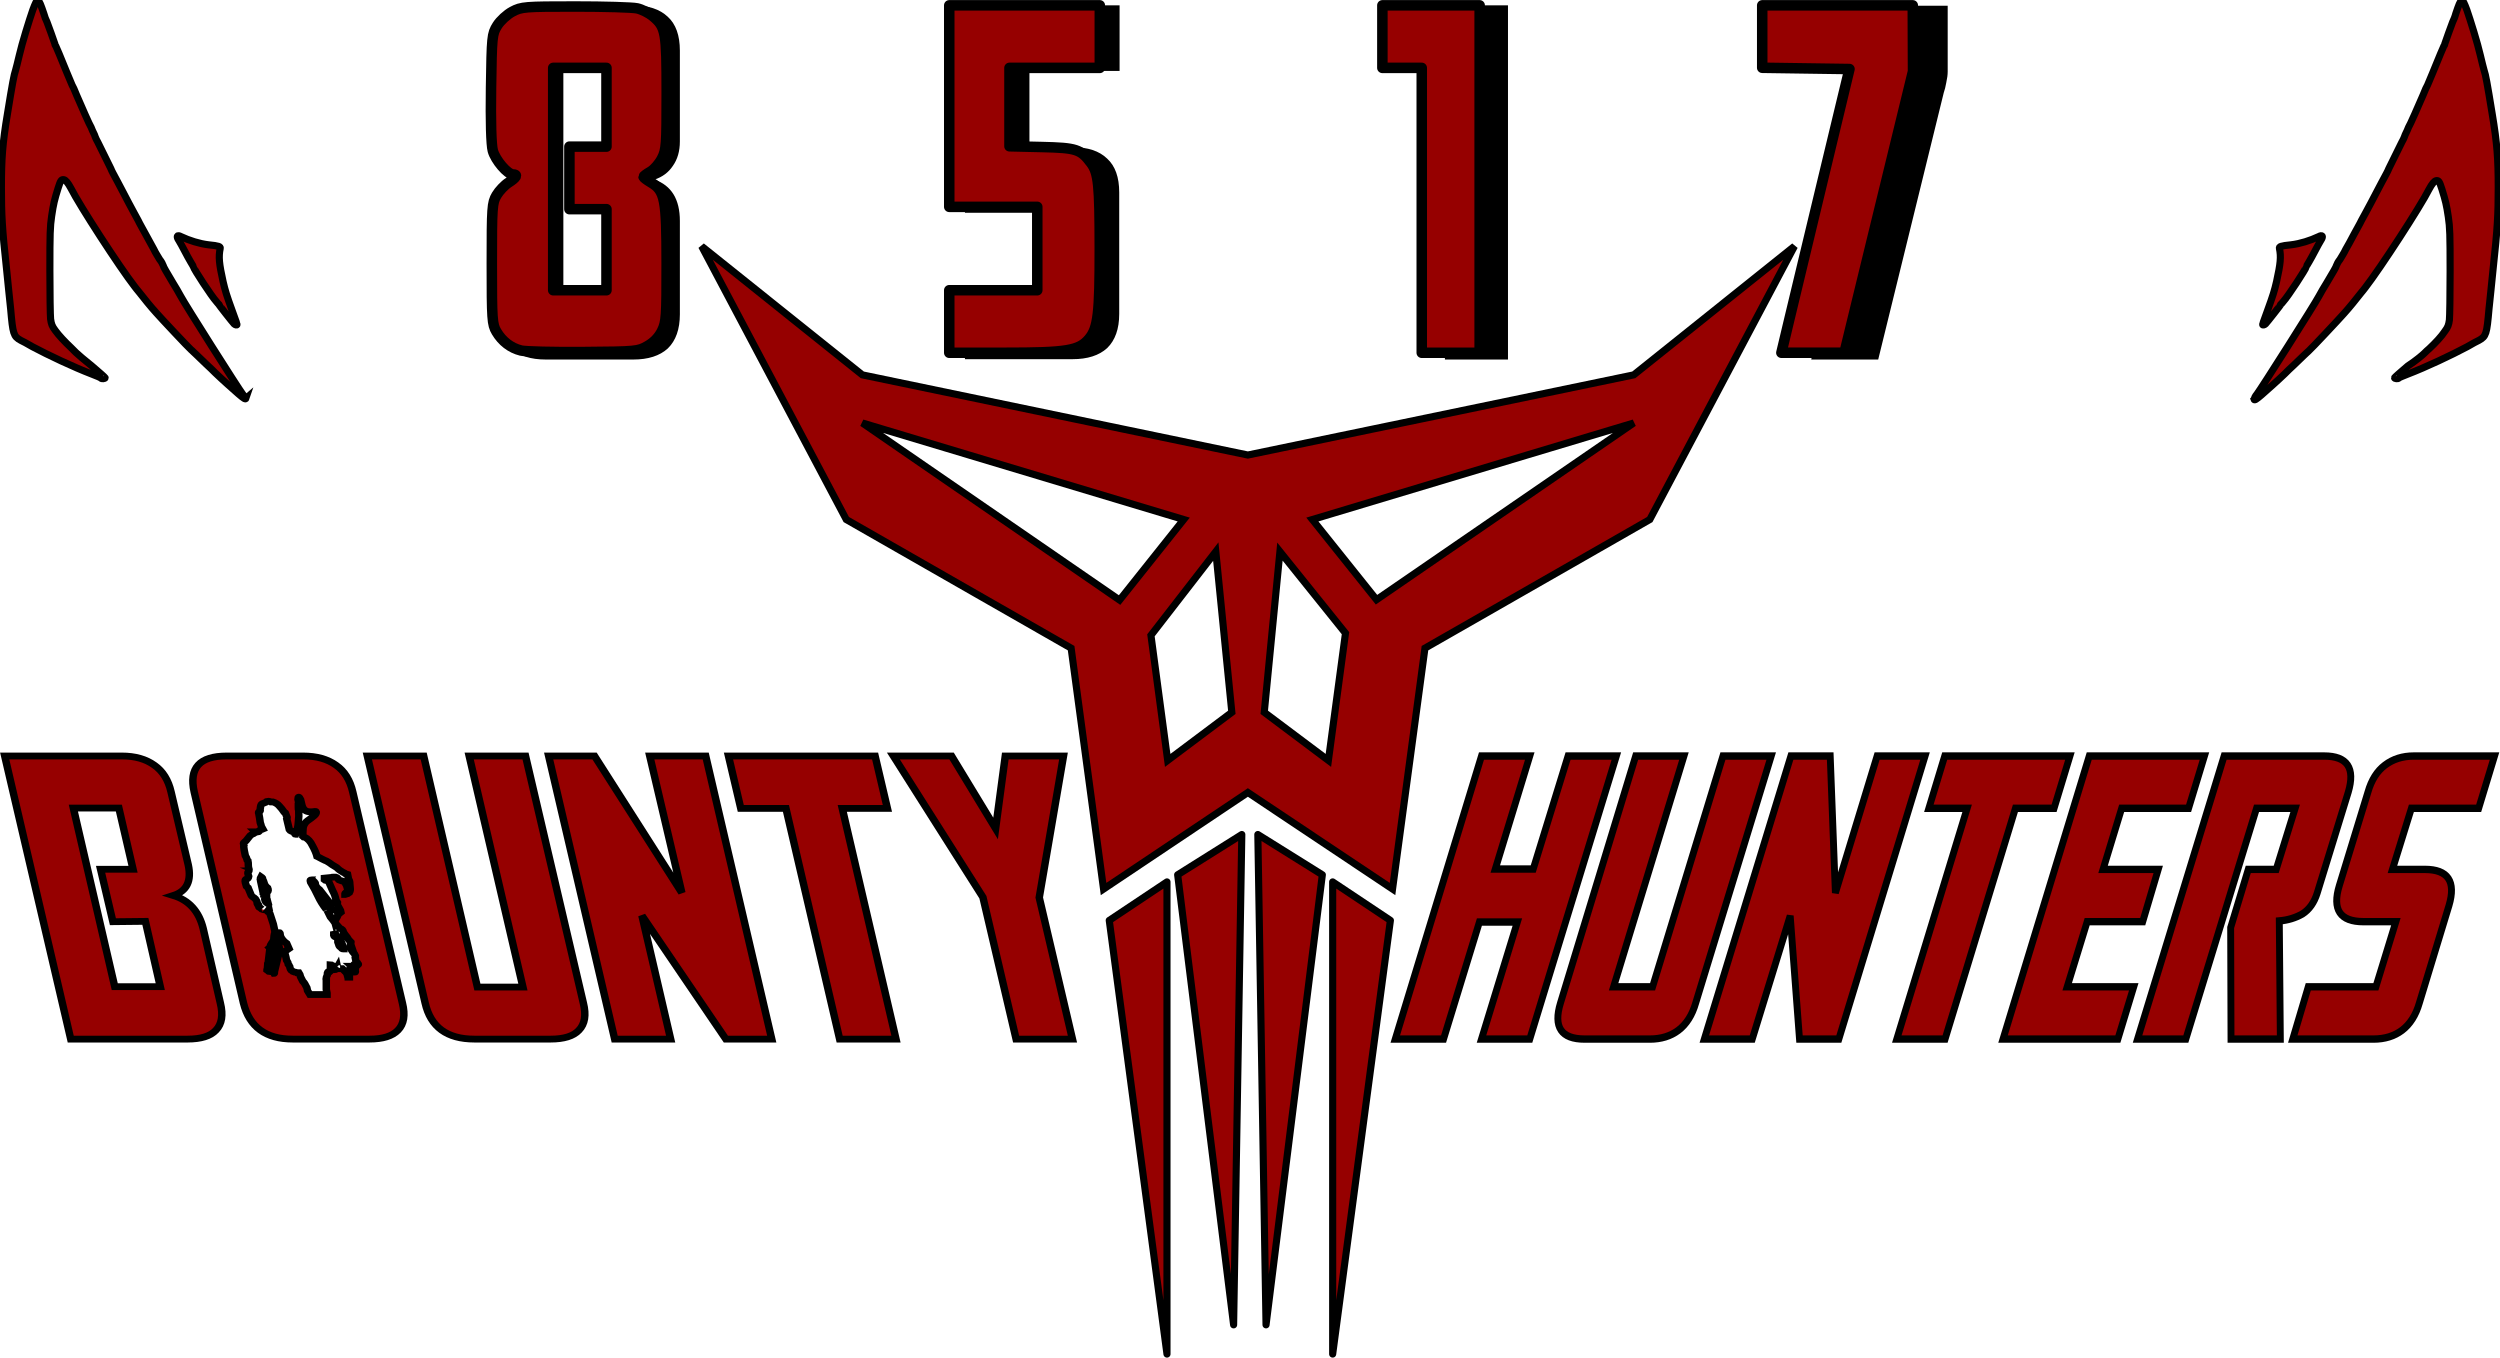 <?xml version="1.0" encoding="UTF-8" standalone="no"?>
<!-- Generator: Fusion 360, Shaper Origin Export Add-In, Version 1.6.10  -->

<svg
   shaper:fusionaddin="version:1.6.10"
   width="7.016cm"
   height="3.81cm"
   version="1.1"
   x="0cm"
   y="0cm"
   viewBox="0 0 7.016 3.81"
   enable-background="new 0 0 6.8 6.882"
   xml:space="preserve"
   id="svg1774"
   sodipodi:docname="MythDigLogo1.0.svg"
   inkscape:version="1.3.2 (091e20e, 2023-11-25, custom)"
   inkscape:export-filename="MythDigLogoPlainPath13.png"
   inkscape:export-xdpi="362.02368"
   inkscape:export-ydpi="362.02368"
   xmlns:inkscape="http://www.inkscape.org/namespaces/inkscape"
   xmlns:sodipodi="http://sodipodi.sourceforge.net/DTD/sodipodi-0.dtd"
   xmlns="http://www.w3.org/2000/svg"
   xmlns:svg="http://www.w3.org/2000/svg"
   xmlns:shaper="http://www.shapertools.com/namespaces/shaper"><defs
     id="defs1778" /><sodipodi:namedview
     id="namedview1776"
     pagecolor="#ffffff"
     bordercolor="#666666"
     borderopacity="1.0"
     inkscape:showpageshadow="2"
     inkscape:pageopacity="0.0"
     inkscape:pagecheckerboard="0"
     inkscape:deskcolor="#d1d1d1"
     inkscape:document-units="cm"
     showgrid="false"
     inkscape:zoom="5.6568542"
     inkscape:cx="161.75068"
     inkscape:cy="79.284349"
     inkscape:window-width="3440"
     inkscape:window-height="1369"
     inkscape:window-x="-8"
     inkscape:window-y="-8"
     inkscape:window-maximized="1"
     inkscape:current-layer="g3335" /><g
     id="g3335"
     transform="translate(1.969,0.691)"><path
       d="m -0.569,-0.549 q 0,-0.063 0.034,-0.095 0.034,-0.032 0.097,-0.032 h 0.246 q 0.063,0 0.097,0.032 0.034,0.031 0.034,0.095 v 0.255 q 0,0.041 -0.02,0.069 -0.018,0.027 -0.051,0.038 0.071,0.025 0.071,0.116 V 0.191 q 0,0.063 -0.034,0.096 -0.034,0.031 -0.097,0.031 H -0.437 q -0.064,0 -0.097,-0.031 -0.034,-0.032 -0.034,-0.096 v -0.261 q 0,-0.09 0.071,-0.116 -0.032,-0.011 -0.052,-0.038 -0.018,-0.028 -0.018,-0.069 z m 0.181,0.683 H -0.241 V -0.093 H -0.347 V -0.278 H -0.241 V -0.492 h -0.147 z m 1.127,0 H 0.992 V -0.094 H 0.739 V -0.676 H 1.173 V -0.492 H 0.92 v 0.214 H 1.041 q 0.064,0 0.097,0.032 0.034,0.031 0.034,0.095 v 0.341 q 0,0.063 -0.034,0.096 -0.034,0.031 -0.097,0.031 H 0.739 Z M 1.973,-0.676 H 2.263 V 0.318 H 2.086 V -0.492 H 1.973 Z M 3.114,0.318 3.309,-0.492 H 3.064 v -0.183 h 0.433 v 0.185 q 0,0.013 -0.004,0.031 -0.003,0.017 -0.007,0.028 L 3.302,0.318 Z"
       id="text1"
       style="font-size:1.411px;line-height:1.25;font-family:'Mandalore Title';-inkscape-font-specification:'Mandalore Title, Normal';font-variant-ligatures:none;stroke-width:0.026"
       aria-label="8 5 1 7" /><path
       id="path1756"
       style="fill:#960000;fill-opacity:1;stroke:#000000;stroke-width:0.02;stroke-dasharray:none;stroke-opacity:1"
       d="M 0,0 0.406,0.767 1.037,1.128 1.128,1.804 1.533,1.533 1.939,1.804 2.03,1.128 2.661,0.767 3.067,0 2.616,0.361 1.533,0.586 0.451,0.361 Z m 0.451,0.496 0.902,0.271 -0.18,0.226 z m 2.165,0 L 1.894,0.992 1.714,0.767 Z M 1.443,0.857 1.488,1.308 1.308,1.443 1.261,1.092 Z m 0.18,0 L 1.807,1.086 1.759,1.443 1.579,1.308 Z" /><path
       d="M 1.771,3.109 V 1.784 l 0.162,0.108 z"
       stroke="#646464"
       stroke-width="0.001cm"
       stroke-linecap="round"
       stroke-linejoin="round"
       fill="none"
       id="path1766"
       style="fill:#960000;fill-opacity:1;stroke:#000000;stroke-width:0.02;stroke-dasharray:none;stroke-opacity:1" /><path
       d="M 1.306,3.109 V 1.784 l -0.162,0.108 z"
       stroke="#646464"
       stroke-width="0.001cm"
       stroke-linecap="round"
       stroke-linejoin="round"
       fill="none"
       id="path1768"
       style="fill:#960000;fill-opacity:1;stroke:#000000;stroke-width:0.02;stroke-dasharray:none;stroke-opacity:1" /><path
       d="m 1.561,1.651 0.023,1.376 0.158,-1.263 z"
       stroke="#646464"
       stroke-width="0.001cm"
       stroke-linecap="round"
       stroke-linejoin="round"
       fill="none"
       id="path1770"
       style="fill:#960000;fill-opacity:1;stroke:#000000;stroke-width:0.02;stroke-dasharray:none;stroke-opacity:1" /><path
       d="M 1.336,1.764 1.516,1.651 1.493,3.027 Z"
       stroke="#646464"
       stroke-width="0.001cm"
       stroke-linecap="round"
       stroke-linejoin="round"
       fill="none"
       id="path1772"
       style="fill:#960000;fill-opacity:1;stroke:#000000;stroke-width:0.02;stroke-dasharray:none;stroke-opacity:1" /><g
       aria-label="BOUNTY"
       transform="scale(1.047,0.955)"
       id="text2684"
       style="font-size:1.182px;line-height:1.25;font-family:'Mandalore Leftalic';-inkscape-font-specification:'Mandalore Leftalic, Normal';fill:#960000;stroke:#000000;stroke-width:0.02;stroke-dasharray:none;stroke-opacity:1"><path
         d="M -1.376,2.33 H -1.691 L -1.868,1.498 h 0.314 q 0.053,0 0.087,0.027 0.034,0.026 0.045,0.079 l 0.046,0.214 q 0.014,0.071 -0.04,0.09 0.063,0.021 0.08,0.097 l 0.046,0.219 q 0.012,0.053 -0.012,0.08 -0.022,0.026 -0.076,0.026 z m -0.202,-0.345 -0.033,-0.154 h 0.087 l -0.038,-0.18 h -0.122 l 0.111,0.525 h 0.122 l -0.04,-0.192 z"
         id="path5216"
         style="stroke:#000000;stroke-width:0.02;stroke-dasharray:none;stroke-opacity:1" /><path
         d="m -0.89,2.33 q 0.053,0 0.076,-0.026 0.024,-0.027 0.012,-0.08 L -0.935,1.604 Q -0.946,1.551 -0.98,1.525 -1.014,1.498 -1.068,1.498 h -0.205 q -0.109,0 -0.087,0.106 l 0.132,0.62 q 0.024,0.106 0.132,0.106 z M -1.085,2.135 q -0.002,-0.002 -0.006,-0.002 l -0.005,-0.002 -0.004,-0.004 q 0,0.002 -0.002,-0.002 -0.002,-0.006 -0.002,-0.008 l -0.002,-0.004 q 0,-0.001 -0.001,-0.002 -0.001,-0.001 -0.001,-0.001 l -0.001,-0.005 -0.002,-0.004 q -0.002,-0.002 -0.002,-0.005 l -0.001,-0.006 -0.004,-0.017 0.012,-0.009 -0.006,-0.015 q -0.012,-0.009 -0.017,-0.022 l -0.001,-0.008 q 0,-0.002 -0.002,-0.002 l 0.001,0.005 q 0,0 -0.002,0.001 -0.001,0.001 -0.001,0.004 l -0.004,0.001 0.002,0.013 0.004,0.02 q 0.002,0.007 0.001,0.008 l -0.014,0.063 v 0.004 q 0,0.001 -0.001,0.001 l -0.001,-0.002 0.004,-0.032 q -0.001,-0.005 0,-0.007 0.001,-0.004 0.001,-0.006 0.002,-0.007 0.002,-0.013 0,-0.006 0.002,-0.013 -0.001,-0.005 -0.007,-0.005 -0.004,0 -0.002,0.005 l -0.008,0.066 -0.002,0.002 q -0.004,0 -0.004,-0.002 L -1.165,2.127 V 2.126 q 0,-0.001 0.001,-0.002 l 0.001,-0.014 q 0,-0.001 0,-0.001 0.001,-0.001 0.001,-0.002 l 0.005,-0.045 q -0.001,-0.001 -0.001,-0.001 0.001,-0.001 0.001,-0.001 0.001,-0.007 0.004,-0.011 0.004,-0.005 0.006,-0.011 0,-0.004 0.001,-0.011 0.001,-0.008 0.002,-0.008 V 2.012 L -1.148,1.992 -1.156,1.965 q -0.001,-0.006 -0.006,-0.009 -0.004,-0.005 -0.008,-0.007 0.001,0.001 -0.002,0.001 -0.002,0 -0.007,-0.002 -0.004,-0.004 -0.006,-0.005 0,0 -0.001,-0.001 0,-0.001 -0.001,-0.004 0,-0.002 -0.002,-0.005 l -0.001,0.001 -0.001,-0.002 -0.001,-0.006 q 0,-0.001 -0.004,-0.008 Q -1.2,1.914 -1.202,1.913 -1.205,1.911 -1.207,1.908 L -1.215,1.887 q 0,-0.002 -0.001,-0.002 -0.001,-0.001 -0.004,-0.004 L -1.223,1.87 Q -1.225,1.86 -1.22,1.86 -1.215,1.859 -1.214,1.852 -1.218,1.839 -1.215,1.839 -1.213,1.837 -1.214,1.836 q 0.001,0 0.001,-0.004 -0.002,-0.007 -0.002,-0.012 0,-0.009 -0.001,-0.014 L -1.218,1.804 Q -1.219,1.8 -1.22,1.797 -1.221,1.795 -1.223,1.791 L -1.226,1.775 q -0.002,-0.013 -0.001,-0.014 -0.002,-0.007 0,-0.008 0.002,-0.002 0.006,-0.006 l 0.011,-0.015 q 0.002,-0.002 0.005,-0.004 0.004,-0.001 0.007,-0.004 l 0.004,-0.002 -0.001,-0.001 h 0.001 0.005 q 0.004,0 0.004,-0.005 0.002,-0.002 0.005,-0.002 0.002,0 0.004,-0.001 l -0.002,-0.004 q -0.001,-0.001 -0.005,-0.015 l -0.002,-0.015 -0.002,-0.012 q -0.002,-0.004 0.002,-0.006 0.001,0 0.001,-0.001 0.001,-0.001 0.001,-0.002 -0.001,-0.004 0,-0.005 0.001,-0.012 0.004,-0.014 0.004,-0.002 0.011,-0.005 l 0.002,-0.002 0.006,-0.001 q 0.002,0 0.005,0.002 h 0.006 q 0.011,0.004 0.017,0.012 0.007,0.008 0.013,0.018 l 0.001,0.001 q 0,-0.001 0.002,0.001 l 0.005,0.014 q 0,0.002 -0.001,0.004 l 0.007,0.032 q 0.001,0.002 0.005,0.004 0.004,0 0.005,0.001 0.004,0.004 0.004,0.006 0,0.002 0.002,0.002 h 0.001 q 0.006,-0.017 0.007,-0.035 0.002,-0.019 0.001,-0.035 -0.001,-0.001 -0.001,-0.009 v -0.009 q 0.001,-0.001 0.001,-0.004 l -0.001,-0.006 q 0,0 -0.001,-0.005 0,-0.006 0.002,-0.006 0.002,0 0.005,0.007 l 0.004,0.018 q 0.005,0.018 0.021,0.018 0.002,0 0.006,0 0.004,-0.001 0.007,-0.001 0.004,0 0.004,0.001 0.001,0.005 -0.005,0.011 -0.002,0.002 -0.009,0.008 -0.007,0.005 -0.009,0.007 -0.009,0.007 -0.012,0.02 -0.001,0.012 -0.001,0.026 0.001,0.001 0.002,0.002 0.002,0 0.002,0 0.014,0.007 0.022,0.026 0.009,0.018 0.012,0.031 l 0.002,0.001 q 0.004,0.002 0.012,0.007 0.009,0.005 0.012,0.006 0.008,0.005 0.015,0.011 0.007,0.005 0.012,0.008 0.007,0.008 0.017,0.014 l 0.004,0.002 0.002,0.002 0.006,0.002 0.002,0.011 q 0,0.002 0.001,0.004 0.001,0.001 0.002,0.004 0.001,0.004 0.001,0.009 l 0.001,0.012 q 0.001,0.007 -0.002,0.013 -0.002,0.001 -0.005,0.004 -0.002,0.001 -0.006,0.002 h -0.001 v -0.001 q -0.001,-0.002 0.004,-0.006 0.005,-0.004 0.002,-0.013 -0.001,-0.006 -0.004,-0.011 -0.001,-0.006 -0.008,-0.008 l -0.006,-0.002 q -0.005,-0.001 -0.006,-0.004 -0.001,-0.004 -0.007,-0.006 h -0.004 q -0.007,0 -0.008,0.001 l -0.018,0.002 v 0.005 q 0.002,0.002 0.004,0.002 0.002,0 0.002,-0.001 0,-0.001 0.001,-0.001 0.001,0 0.002,0.001 0.001,0 0.001,0.001 0.006,0.014 0.012,0.03 0.007,0.014 0.009,0.028 l 0.004,0.007 q 0,0.001 -0.001,0.002 0,0 0,0.002 0.002,0.006 0.005,0.011 0.002,0.004 0.004,0.008 l 0.001,0.005 q -0.006,0.005 -0.008,0.009 -0.001,0.004 -0.004,0.009 -0.002,0.002 -0.002,0.006 0,0.001 -0.002,0.006 l -0.002,-0.008 V 1.964 l -0.001,0.002 q -0.004,0.004 -0.002,0.004 -0.005,0 -0.006,-0.005 v -0.001 q 0.002,-0.004 0,-0.013 -0.001,-0.009 -0.001,-0.012 l -0.002,-0.007 0.001,-0.001 q 0,-0.001 -0.001,-0.001 0,-0.001 0,-0.001 l -0.027,-0.038 q -0.009,-0.007 -0.011,-0.015 0,-0.005 -0.002,-0.007 -0.006,-0.006 -0.006,-0.007 h -0.001 q -0.005,0 -0.005,0.002 l 0.001,0.005 q 0.012,0.022 0.02,0.041 0.008,0.019 0.022,0.039 -0.002,-0.008 0.011,0.022 0.007,0.009 0.012,0.017 0.006,0.007 0.014,0.017 0.008,0.002 0.009,0.011 0.001,0.002 0.005,0.008 0.005,0.006 0.009,0.014 l 0.006,0.007 v 0.002 q 0,0.001 -0.001,0.002 0,0.001 0.001,0.004 l 0.004,0.013 -0.005,-0.004 v 0.001 q 0.002,0.005 0.006,0.011 0.005,0.005 0.007,0.011 0,0.007 -0.001,0.008 0,0.001 0.002,0.006 0.002,0.005 0.004,0.006 0.001,0.002 0.002,0.004 0.001,0 0.001,0.001 0,0.001 -0.001,0.002 0,0 0,0 0,0 -0.001,-0.001 -0.001,-0.002 -0.004,-0.002 -0.002,0 -0.002,0.002 0,0.001 -0.001,0.002 V 2.112 q 0,0 -0.002,-0.001 -0.001,-0.001 -0.001,0 -0.002,0.001 -0.002,0.004 0.001,0.001 -0.004,0.001 0,0 0.001,0.001 0.001,0 0,0 l -0.001,0.002 q 0.005,0.004 0.005,0.004 0.001,-0.001 0.005,0.001 0,0.002 -0.001,0.002 v 0.001 l 0.001,0.004 v 0.001 q 0.001,0.001 -0.001,0.001 h -0.005 l -0.002,-0.002 -0.005,0.004 q -0.002,0 -0.002,-0.001 l -0.002,-0.002 -0.002,0.008 0.001,0.006 q 0,0.002 0.002,0.002 V 2.148 h -0.001 -0.002 q 0,-0.004 -0.002,-0.004 -0.002,-0.009 -0.007,-0.013 l -0.007,-0.008 h -0.006 v -0.001 q 0,0.001 -0.002,0.001 -0.004,0 -0.005,-0.005 -0.004,0.008 -0.006,0.008 l -0.005,-0.004 -0.004,0.004 q 0,-0.002 0.001,-0.005 0.002,-0.002 0.001,-0.007 0,0 -0.002,-0.001 -0.001,-0.002 -0.004,-0.002 v 0.001 0.012 q 0.001,0.004 -0.004,0.008 h -0.002 q -0.001,0 -0.002,0.004 0,0.002 0,0.002 0,0.005 -0.002,0.008 -0.001,0.002 -0.001,0.006 -0.001,0 0,0.005 v 0.018 q 0,0.004 0,0.009 0.001,0.005 0.002,0.011 v 0.004 h -0.046 l -0.005,-0.009 q -0.002,-0.002 -0.002,-0.006 l -0.001,-0.005 q -0.006,-0.014 -0.011,-0.019 -0.002,-0.005 -0.006,-0.013 -0.002,-0.009 -0.004,-0.012 z m -0.09,-0.234 q 0,0 0,0.001 0.001,0.001 0.001,0.002 0.001,0 0.002,0.001 l 0.002,0.011 q -0.001,0 -0.001,0.002 v 0.001 q 0.001,0.008 0.008,0.013 l -0.001,-0.005 h 0.001 l -0.002,-0.008 q 0.001,0.001 -0.001,-0.002 -0.001,-0.004 -0.001,-0.006 v -0.002 h 0.001 v -0.004 q -0.001,-0.004 0.002,-0.007 0.004,-0.004 0.001,-0.012 -0.007,-0.006 -0.009,-0.013 -0.002,-0.008 -0.005,-0.014 v -0.002 q 0,-0.001 -0.004,-0.004 -0.002,0.004 -0.002,0.007 0.001,0.002 0.001,0.006 z m 0.2,0.144 0.002,0.006 q 0.001,0.006 0.005,0.009 h 0.002 q 0,0.005 0.005,0.005 h 0.001 l -0.001,-0.008 q -0.002,-0.006 -0.005,-0.013 -0.002,-0.008 -0.007,-0.014 h -0.001 q 0,0.002 -0.001,0.007 0,0.004 0,0.006 z m -0.011,-0.02 q 0.001,0.004 0.005,0.005 0.001,-0.001 0.001,-0.007 l -0.001,-0.002 -0.005,0.001 z"
         id="path5218"
         style="stroke:#000000;stroke-width:0.02;stroke-dasharray:none;stroke-opacity:1" /><path
         d="m -0.609,2.33 q -0.11,0 -0.132,-0.106 L -0.896,1.498 h 0.151 L -0.601,2.177 h 0.122 L -0.623,1.498 h 0.151 l 0.155,0.726 q 0.012,0.053 -0.012,0.08 -0.022,0.026 -0.076,0.026 z"
         id="path5220"
         style="stroke:#000000;stroke-width:0.02;stroke-dasharray:none;stroke-opacity:1" /><path
         d="m 0.065,2.33 -0.225,-0.363 0.077,0.363 H -0.233 L -0.41,1.498 h 0.123 l 0.234,0.402 -0.086,-0.402 h 0.15 l 0.177,0.832 z"
         id="path5222"
         style="stroke:#000000;stroke-width:0.02;stroke-dasharray:none;stroke-opacity:1" /><path
         d="M 0.465,1.498 0.498,1.652 H 0.377 L 0.521,2.33 H 0.37 L 0.226,1.652 H 0.105 L 0.072,1.498 Z"
         id="path5224"
         style="stroke:#000000;stroke-width:0.02;stroke-dasharray:none;stroke-opacity:1" /><path
         d="m 0.67,1.498 0.118,0.213 0.026,-0.213 h 0.156 l -0.065,0.416 0.089,0.416 H 0.843 L 0.754,1.913 0.514,1.498 Z"
         id="path5226"
         style="stroke:#000000;stroke-width:0.02;stroke-dasharray:none;stroke-opacity:1" /></g><g
       aria-label="HUNTERS"
       transform="scale(0.968,1.033)"
       id="text2746"
       style="font-size:1.093px;line-height:1.25;font-family:'Mandalore Super-Italic';-inkscape-font-specification:'Mandalore Super-Italic';fill:#960000;stroke:#000000;stroke-width:0.02;stroke-dasharray:none;stroke-opacity:1"><path
         d="M 2.401,1.385 2.301,1.692 h 0.11 L 2.512,1.385 H 2.652 L 2.401,2.154 H 2.261 L 2.365,1.836 H 2.255 L 2.151,2.154 H 2.011 L 2.261,1.385 Z"
         id="path5192"
         style="stroke:#000000;stroke-width:0.02;stroke-dasharray:none;stroke-opacity:1" /><path
         d="m 2.56,2.154 q -0.102,0 -0.07,-0.098 L 2.708,1.385 H 2.848 L 2.644,2.012 H 2.757 L 2.961,1.385 h 0.14 l -0.219,0.671 q -0.015,0.049 -0.05,0.074 -0.034,0.024 -0.083,0.024 z"
         id="path5194"
         style="stroke:#000000;stroke-width:0.02;stroke-dasharray:none;stroke-opacity:1" /><path
         d="M 3.183,2.154 3.156,1.819 3.046,2.154 H 2.907 L 3.158,1.385 h 0.114 l 0.015,0.372 0.121,-0.372 h 0.139 L 3.297,2.154 Z"
         id="path5196"
         style="stroke:#000000;stroke-width:0.02;stroke-dasharray:none;stroke-opacity:1" /><path
         d="M 3.967,1.385 3.921,1.527 H 3.809 L 3.605,2.154 H 3.465 L 3.669,1.527 H 3.558 l 0.046,-0.142 z"
         id="path5198"
         style="stroke:#000000;stroke-width:0.02;stroke-dasharray:none;stroke-opacity:1" /><path
         d="M 4.023,1.385 H 4.357 L 4.311,1.527 H 4.117 L 4.063,1.693 H 4.223 L 4.178,1.835 H 4.017 l -0.058,0.177 h 0.193 L 4.106,2.154 H 3.773 Z"
         id="path5200"
         style="stroke:#000000;stroke-width:0.02;stroke-dasharray:none;stroke-opacity:1" /><path
         d="m 4.704,1.385 q 0.101,0 0.07,0.098 l -0.09,0.274 q -0.013,0.039 -0.043,0.057 -0.03,0.016 -0.067,0.019 l 0.003,0.321 H 4.434 l -0.001,-0.303 0.051,-0.158 h 0.081 L 4.62,1.527 H 4.508 L 4.303,2.154 H 4.163 L 4.414,1.385 Z"
         id="path5202"
         style="stroke:#000000;stroke-width:0.02;stroke-dasharray:none;stroke-opacity:1" /><path
         d="M 4.658,2.012 H 4.854 L 4.912,1.835 H 4.818 q -0.102,0 -0.07,-0.098 L 4.831,1.483 q 0.015,-0.049 0.049,-0.073 0.035,-0.025 0.084,-0.025 h 0.234 l -0.046,0.142 H 4.957 l -0.055,0.166 h 0.094 q 0.101,0 0.07,0.098 l -0.086,0.265 q -0.015,0.049 -0.05,0.074 -0.034,0.024 -0.083,0.024 H 4.613 Z"
         id="path5204"
         style="stroke:#000000;stroke-width:0.02;stroke-dasharray:none;stroke-opacity:1" /></g><path
       style="fill:#960000;stroke:#000000;stroke-width:1.134;stroke-linecap:square;stroke-linejoin:round;stroke-dasharray:none;stroke-opacity:1;paint-order:markers stroke fill"
       d="M 55.781,37.259 C 54.672,36.985 53.742,36.272 53.125,35.224 c -0.465,-0.79 -0.5,-1.298 -0.5,-7.349 0,-6.1 0.031,-6.554 0.512,-7.375 0.282,-0.481 0.868,-1.1 1.303,-1.375 0.836,-0.528 1.027,-0.875 0.482,-0.875 -0.599,0 -1.914,-1.541 -2.19,-2.565 -0.171,-0.637 -0.242,-3.145 -0.19,-6.785 0.079,-5.555 0.105,-5.811 0.67,-6.72 0.323,-0.52 1.054,-1.195 1.625,-1.499 0.984,-0.526 1.331,-0.554 6.787,-0.555 3.163,-4.7948e-4 6.169,0.088 6.68,0.197 0.512,0.109 1.286,0.497 1.721,0.863 C 71.406,2.347 71.5,2.875 71.5,9.502 c 0,5.585 -0.037,6.091 -0.516,7.029 -0.284,0.556 -0.845,1.198 -1.248,1.428 -0.403,0.229 -0.734,0.477 -0.734,0.551 -8.7e-4,0.073 0.347,0.34 0.774,0.592 1.541,0.911 1.713,1.785 1.719,8.758 0.005,5.729 -0.035,6.317 -0.495,7.266 -0.33,0.682 -0.861,1.24 -1.562,1.641 -1.035,0.593 -1.213,0.61 -6.937,0.655 -3.231,0.026 -6.255,-0.047 -6.719,-0.162 z M 65,26.375 V 22 H 63 61 V 18.625 15.25 h 2 2 V 11 6.75 H 62.125 59.25 v 12 12 H 62.125 65 Z"
       id="path1"
       transform="matrix(0.026,0,0,0.026,-1.957,-0.676)" /><path
       style="fill:#960000;stroke:#000000;stroke-width:1.134;stroke-linecap:square;stroke-linejoin:round;stroke-dasharray:none;stroke-opacity:1;paint-order:markers stroke fill"
       d="M 102,34.125 V 30.75 h 4.75 4.75 v -4.5 -4.5 H 106.75 102 V 10.875 0 h 8.125 8.125 V 3.375 6.75 h -4.875 -4.875 v 4.231 4.231 l 3.483,0.081 c 3.757,0.088 4.206,0.234 5.331,1.741 0.793,1.062 0.924,2.352 0.93,9.14 0.006,7.088 -0.179,8.662 -1.16,9.828 C 116.008,37.282 114.677,37.5 107.955,37.5 H 102 Z"
       id="path2"
       transform="matrix(0.026,0,0,0.026,-1.957,-0.676)" /><path
       style="fill:#960000;stroke:#000000;stroke-width:1.134;stroke-linecap:square;stroke-linejoin:round;stroke-dasharray:none;stroke-opacity:1;paint-order:markers stroke fill"
       d="M 153,22.125 V 6.75 h -2.125 -2.125 V 3.375 0 h 5.25 5.25 V 18.75 37.5 H 156.125 153 Z"
       id="path3"
       transform="matrix(0.026,0,0,0.026,-1.957,-0.676)" /><path
       style="fill:#960000;stroke:#000000;stroke-width:1.134;stroke-linecap:square;stroke-linejoin:round;stroke-dasharray:none;stroke-opacity:1;paint-order:markers stroke fill"
       d="m 192.666,33.938 c 0.467,-1.959 2.122,-8.85 3.677,-15.312 L 199.17,6.875 194.46,6.807 189.75,6.739 V 3.37 0 h 8.125 8.125 l 0.013,3.562 0.013,3.562 -3.701,15.187 -3.701,15.187 -3.404,1.03e-4 -3.404,1.02e-4 z"
       id="path4"
       transform="matrix(0.026,0,0,0.026,-1.957,-0.676)" /><path
       d="m 4.358,0.429 c -9.527e-4,-0.002 0.002,-0.008 0.007,-0.014 0.011,-0.014 0.162,-0.252 0.174,-0.275 0.005,-0.01 0.015,-0.026 0.021,-0.036 0.02,-0.034 0.027,-0.045 0.028,-0.05 0.001,-0.003 0.005,-0.011 0.01,-0.017 0.004,-0.007 0.012,-0.019 0.016,-0.028 0.005,-0.008 0.015,-0.027 0.023,-0.042 0.008,-0.015 0.018,-0.032 0.021,-0.039 0.004,-0.007 0.009,-0.016 0.012,-0.022 0.006,-0.011 0.02,-0.037 0.036,-0.068 0.006,-0.012 0.014,-0.026 0.017,-0.032 0.003,-0.006 0.009,-0.016 0.012,-0.024 0.013,-0.026 0.033,-0.067 0.036,-0.073 0.002,-0.003 0.007,-0.013 0.01,-0.022 0.004,-0.008 0.008,-0.017 0.009,-0.02 0.004,-0.006 0.029,-0.063 0.041,-0.091 0.005,-0.013 0.011,-0.026 0.013,-0.029 0.003,-0.006 0.024,-0.058 0.036,-0.087 0.004,-0.01 0.008,-0.019 0.009,-0.021 0.001,-0.001 0.003,-0.004 0.003,-0.007 0.003,-0.01 0.018,-0.05 0.022,-0.061 0.003,-0.006 0.007,-0.016 0.009,-0.024 0.016,-0.047 0.017,-0.047 0.031,-0.01 0.01,0.029 0.03,0.093 0.038,0.128 0.004,0.018 0.009,0.036 0.01,0.04 0.005,0.015 0.009,0.037 0.023,0.123 0.014,0.084 0.017,0.126 0.017,0.208 0,0.075 -0.002,0.114 -0.014,0.224 -0.004,0.038 -0.009,0.091 -0.012,0.117 -0.006,0.069 -0.008,0.076 -0.028,0.087 -0.005,0.002 -0.019,0.01 -0.033,0.018 -0.045,0.024 -0.115,0.057 -0.167,0.077 -0.013,0.005 -0.025,0.01 -0.025,0.011 -0.002,0.003 -0.012,0.002 -0.012,-7.2138e-4 0,-0.001 0.017,-0.016 0.037,-0.033 C 4.81,0.322 4.83,0.305 4.834,0.301 4.838,0.297 4.845,0.29 4.849,0.287 4.865,0.272 4.883,0.253 4.892,0.239 c 0.009,-0.012 0.011,-0.018 0.013,-0.032 0.001,-0.009 0.002,-0.071 0.002,-0.136 9.8e-6,-0.105 -5.725e-4,-0.123 -0.005,-0.153 -0.005,-0.034 -0.008,-0.046 -0.018,-0.078 -0.007,-0.022 -0.009,-0.025 -0.016,-0.024 -0.005,6.2477e-4 -0.012,0.009 -0.02,0.024 -0.024,0.048 -0.137,0.222 -0.179,0.276 -0.002,0.003 -0.008,0.01 -0.012,0.015 -0.01,0.013 -0.035,0.044 -0.048,0.058 -0.014,0.016 -0.092,0.099 -0.098,0.104 -0.003,0.002 -0.009,0.009 -0.015,0.014 -0.006,0.006 -0.018,0.017 -0.027,0.026 -0.009,0.008 -0.021,0.02 -0.026,0.025 -0.024,0.023 -0.047,0.043 -0.065,0.059 -0.015,0.013 -0.02,0.016 -0.021,0.013 z m 0.024,-0.211 c -4.257e-4,-0.002 -4.677e-4,-0.002 0.012,-0.036 0.016,-0.044 0.02,-0.057 0.026,-0.083 0.011,-0.05 0.013,-0.069 0.008,-0.093 -0.001,-0.005 0.003,-0.007 0.033,-0.01 0.025,-0.003 0.054,-0.012 0.077,-0.023 0.011,-0.006 0.014,-0.001 0.006,0.011 -0.004,0.006 -0.01,0.018 -0.016,0.029 -0.005,0.01 -0.013,0.024 -0.017,0.031 -0.004,0.007 -0.008,0.013 -0.008,0.014 0,0.005 -0.051,0.083 -0.064,0.097 -0.003,0.004 -0.006,0.007 -0.006,0.007 0,0.001 -0.04,0.052 -0.044,0.056 -0.003,0.003 -0.008,0.004 -0.008,0.002 z"
       style="fill:#960000;stroke:#000000;stroke-width:0.02;stroke-dasharray:none;stroke-opacity:1;fill-opacity:1"
       id="path9516" /><path
       d="m -1.281,0.429 c 9.527e-4,-0.002 -0.002,-0.008 -0.007,-0.014 -0.011,-0.014 -0.162,-0.252 -0.174,-0.275 -0.005,-0.01 -0.015,-0.026 -0.021,-0.036 -0.02,-0.034 -0.027,-0.045 -0.028,-0.05 -0.001,-0.003 -0.005,-0.011 -0.01,-0.017 -0.004,-0.007 -0.012,-0.019 -0.016,-0.028 -0.005,-0.009 -0.015,-0.027 -0.023,-0.042 -0.008,-0.015 -0.018,-0.032 -0.021,-0.039 -0.004,-0.007 -0.009,-0.016 -0.012,-0.022 -0.006,-0.011 -0.02,-0.037 -0.036,-0.068 -0.006,-0.012 -0.014,-0.026 -0.017,-0.032 -0.003,-0.006 -0.009,-0.016 -0.012,-0.024 -0.013,-0.026 -0.033,-0.067 -0.036,-0.073 -0.002,-0.003 -0.007,-0.013 -0.01,-0.022 -0.004,-0.008 -0.008,-0.017 -0.009,-0.02 -0.004,-0.006 -0.029,-0.063 -0.041,-0.091 -0.005,-0.013 -0.011,-0.026 -0.013,-0.029 -0.003,-0.006 -0.024,-0.058 -0.036,-0.087 -0.004,-0.01 -0.008,-0.019 -0.009,-0.021 -0.001,-0.001 -0.003,-0.004 -0.003,-0.007 -0.003,-0.01 -0.018,-0.05 -0.022,-0.061 -0.003,-0.006 -0.007,-0.016 -0.009,-0.024 -0.016,-0.047 -0.017,-0.047 -0.031,-0.01 -0.01,0.029 -0.03,0.093 -0.038,0.128 -0.004,0.018 -0.009,0.036 -0.01,0.04 -0.005,0.015 -0.009,0.037 -0.023,0.123 -0.014,0.084 -0.017,0.126 -0.017,0.208 0,0.075 0.002,0.114 0.014,0.224 0.004,0.038 0.009,0.091 0.012,0.117 0.006,0.069 0.008,0.076 0.028,0.087 0.005,0.002 0.019,0.01 0.033,0.018 0.045,0.024 0.115,0.057 0.167,0.077 0.013,0.005 0.025,0.01 0.025,0.011 0.002,0.003 0.012,0.002 0.012,-7.2137e-4 0,-0.001 -0.017,-0.016 -0.037,-0.033 -0.02,-0.016 -0.04,-0.033 -0.045,-0.038 -0.004,-0.004 -0.011,-0.011 -0.014,-0.014 -0.016,-0.015 -0.034,-0.034 -0.044,-0.048 -0.009,-0.012 -0.011,-0.018 -0.013,-0.032 -0.001,-0.009 -0.002,-0.071 -0.002,-0.136 -9.8e-6,-0.105 5.725e-4,-0.123 0.005,-0.153 0.005,-0.034 0.008,-0.046 0.018,-0.078 0.007,-0.022 0.009,-0.025 0.016,-0.024 0.005,6.2477e-4 0.012,0.009 0.02,0.024 0.024,0.048 0.137,0.222 0.179,0.276 0.002,0.003 0.008,0.01 0.012,0.015 0.01,0.013 0.035,0.044 0.048,0.058 0.014,0.016 0.092,0.099 0.098,0.104 0.003,0.002 0.009,0.009 0.015,0.014 0.006,0.006 0.018,0.017 0.027,0.026 0.009,0.008 0.021,0.02 0.026,0.025 0.024,0.023 0.047,0.043 0.065,0.059 0.015,0.013 0.02,0.016 0.021,0.013 z m -0.024,-0.211 c 4.257e-4,-0.002 4.677e-4,-0.002 -0.012,-0.036 -0.016,-0.044 -0.02,-0.057 -0.026,-0.083 -0.011,-0.05 -0.013,-0.069 -0.008,-0.093 0.001,-0.005 -0.003,-0.007 -0.033,-0.01 -0.025,-0.003 -0.054,-0.012 -0.077,-0.023 -0.011,-0.006 -0.014,-0.001 -0.006,0.011 0.004,0.006 0.01,0.018 0.016,0.029 0.005,0.01 0.013,0.024 0.017,0.031 0.004,0.007 0.008,0.013 0.008,0.014 0,0.005 0.051,0.083 0.064,0.097 0.003,0.004 0.006,0.007 0.006,0.007 0,0.001 0.04,0.052 0.044,0.056 0.003,0.003 0.008,0.004 0.008,0.002 z"
       style="fill:#960000;stroke:#000000;stroke-width:0.02;stroke-dasharray:none;stroke-opacity:1;fill-opacity:1"
       id="path9516-7" /></g></svg>
